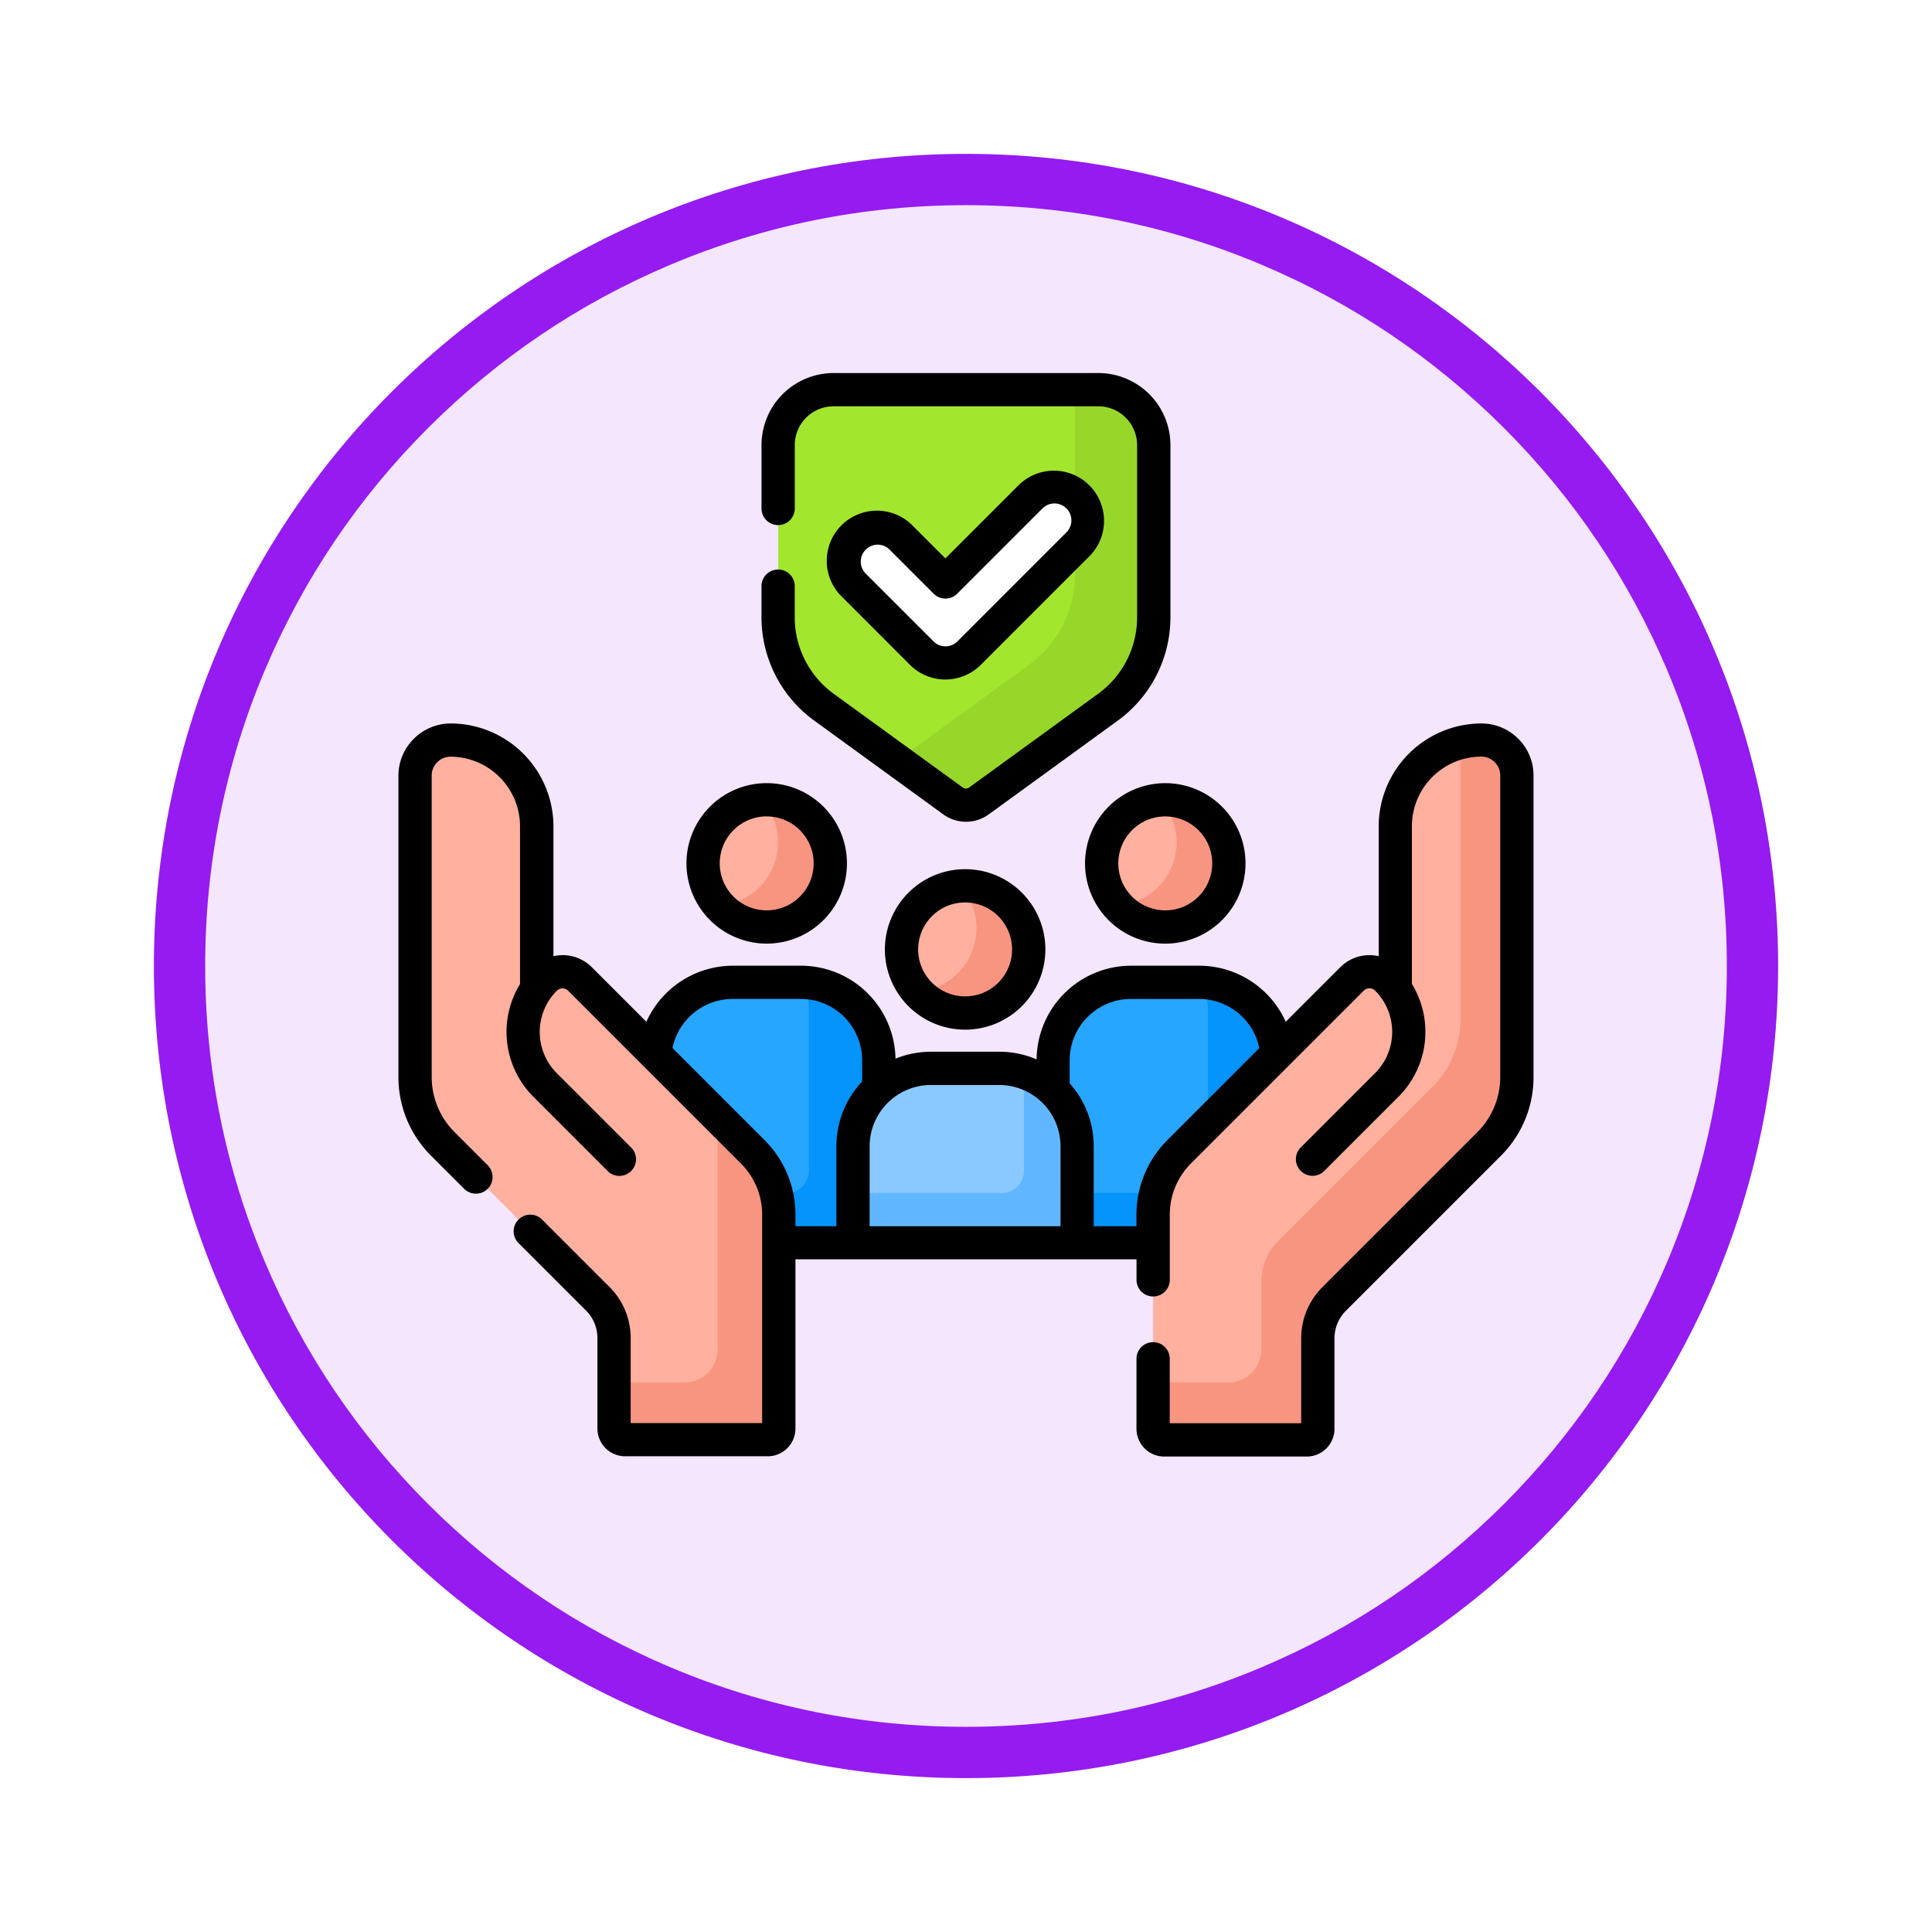 <svg xmlns="http://www.w3.org/2000/svg" xmlns:xlink="http://www.w3.org/1999/xlink" width="113" height="113" viewBox="0 0 113 113">
  <defs>
    <filter id="Trazado_982547" x="0" y="0" width="113" height="113" filterUnits="userSpaceOnUse">
      <feOffset dy="3" input="SourceAlpha"/>
      <feGaussianBlur stdDeviation="3" result="blur"/>
      <feFlood flood-opacity="0.161"/>
      <feComposite operator="in" in2="blur"/>
      <feComposite in="SourceGraphic"/>
    </filter>
  </defs>
  <g id="Grupo_1219822" data-name="Grupo 1219822" transform="translate(-585.425 -1792.36)">
    <g id="Grupo_1203717" data-name="Grupo 1203717" transform="translate(-0.575 -4108.927)">
      <g id="Grupo_1202433" data-name="Grupo 1202433" transform="translate(-0.56 1255.773)">
        <g id="Grupo_1202054" data-name="Grupo 1202054" transform="translate(0 3240.511)">
          <g id="Grupo_1177897" data-name="Grupo 1177897" transform="translate(595.561 1411.003)">
            <g id="Grupo_1172010" data-name="Grupo 1172010" transform="translate(0)">
              <g id="Grupo_1171046" data-name="Grupo 1171046">
                <g id="Grupo_1148525" data-name="Grupo 1148525">
                  <g transform="matrix(1, 0, 0, 1, -9, -6)" filter="url(#Trazado_982547)">
                    <g id="Trazado_982547-2" data-name="Trazado 982547" transform="translate(9 6)" fill="#f3e6fd">
                      <path d="M 47.5 93.5 C 41.289 93.5 35.265 92.284 29.595 89.886 C 24.118 87.569 19.198 84.252 14.973 80.027 C 10.748 75.802 7.431 70.882 5.114 65.405 C 2.716 59.735 1.5 53.711 1.5 47.5 C 1.5 41.289 2.716 35.265 5.114 29.595 C 7.431 24.118 10.748 19.198 14.973 14.973 C 19.198 10.748 24.118 7.431 29.595 5.114 C 35.265 2.716 41.289 1.5 47.5 1.5 C 53.711 1.5 59.735 2.716 65.405 5.114 C 70.882 7.431 75.802 10.748 80.027 14.973 C 84.252 19.198 87.569 24.118 89.886 29.595 C 92.284 35.265 93.5 41.289 93.5 47.5 C 93.5 53.711 92.284 59.735 89.886 65.405 C 87.569 70.882 84.252 75.802 80.027 80.027 C 75.802 84.252 70.882 87.569 65.405 89.886 C 59.735 92.284 53.711 93.5 47.5 93.5 Z" stroke="none"/>
                      <path d="M 47.5 3 C 41.491 3 35.664 4.176 30.18 6.496 C 24.881 8.737 20.122 11.946 16.034 16.034 C 11.946 20.122 8.737 24.881 6.496 30.18 C 4.176 35.664 3 41.491 3 47.5 C 3 53.509 4.176 59.336 6.496 64.82 C 8.737 70.119 11.946 74.878 16.034 78.966 C 20.122 83.054 24.881 86.263 30.18 88.504 C 35.664 90.824 41.491 92 47.5 92 C 53.509 92 59.336 90.824 64.82 88.504 C 70.119 86.263 74.878 83.054 78.966 78.966 C 83.054 74.878 86.263 70.119 88.504 64.82 C 90.824 59.336 92 53.509 92 47.5 C 92 41.491 90.824 35.664 88.504 30.18 C 86.263 24.881 83.054 20.122 78.966 16.034 C 74.878 11.946 70.119 8.737 64.82 6.496 C 59.336 4.176 53.509 3 47.5 3 M 47.5 0 C 73.734 0 95 21.266 95 47.5 C 95 73.734 73.734 95 47.5 95 C 21.266 95 0 73.734 0 47.5 C 0 21.266 21.266 0 47.5 0 Z" stroke="none" fill="#951bf1"/>
                    </g>
                  </g>
                </g>
              </g>
            </g>
          </g>
        </g>
      </g>
    </g>
    <g id="seguridad-social_3_" data-name="seguridad-social (3)" transform="translate(608.729 1802.503)">
      <g id="Grupo_1219683" data-name="Grupo 1219683" transform="translate(0.973 12.649)">
        <g id="Grupo_1219666" data-name="Grupo 1219666" transform="translate(21.239 0)">
          <path id="Trazado_1044352" data-name="Trazado 1044352" d="M183.037,43.229l7.55-5.485a6.484,6.484,0,0,0,2.673-5.245V22.418a3.242,3.242,0,0,0-3.242-3.242H174.532a3.242,3.242,0,0,0-3.242,3.242V32.5a6.483,6.483,0,0,0,2.673,5.245l7.55,5.485A1.3,1.3,0,0,0,183.037,43.229Z" transform="translate(-171.29 -19.176)" fill="#a2e62e"/>
          <path id="Trazado_1044353" data-name="Trazado 1044353" d="M236.771,19.176H235.4V30.012a6.484,6.484,0,0,1-2.673,5.245l-7.716,5.606,3.256,2.366a1.3,1.3,0,0,0,1.524,0l7.55-5.485a6.484,6.484,0,0,0,2.673-5.245V22.418a3.242,3.242,0,0,0-3.242-3.242Z" transform="translate(-218.044 -19.176)" fill="#97d729"/>
          <g id="Grupo_1219665" data-name="Grupo 1219665" transform="translate(3.855 5.683)">
            <path id="Trazado_1044354" data-name="Trazado 1044354" d="M206.94,73.3a1.96,1.96,0,0,1-1.386-.574l-3.964-3.964a1.96,1.96,0,1,1,2.772-2.772l2.578,2.578,4.989-4.989a1.96,1.96,0,0,1,2.772,2.772l-6.375,6.376A1.961,1.961,0,0,1,206.94,73.3Z" transform="translate(-201.016 -63)" fill="#fff"/>
          </g>
        </g>
        <g id="Grupo_1219671" data-name="Grupo 1219671" transform="translate(14.016 23.987)">
          <g id="Grupo_1219668" data-name="Grupo 1219668" transform="translate(23.307)">
            <path id="Trazado_1044355" data-name="Trazado 1044355" d="M303.885,286.5h-4a4.555,4.555,0,0,0-4.555,4.555v1.927a4.411,4.411,0,0,1,1.276,3.105v5.649h4.7V300.1a5.064,5.064,0,0,1,1.493-3.6l5.638-5.638A4.555,4.555,0,0,0,303.885,286.5Z" transform="translate(-295.327 -275.824)" fill="#26a6fe"/>
            <g id="Grupo_1219667" data-name="Grupo 1219667" transform="translate(1.276 10.682)">
              <path id="Trazado_1044356" data-name="Trazado 1044356" d="M363.094,294.952l4.057-4.057a4.554,4.554,0,0,0-4.36-4.356,4.541,4.541,0,0,1,.3,1.632Z" transform="translate(-355.32 -286.539)" fill="#0593fc"/>
              <path id="Trazado_1044357" data-name="Trazado 1044357" d="M305.167,381.5v2.918h4.7v-1.633a5.124,5.124,0,0,1,.163-1.285Z" transform="translate(-305.167 -369.185)" fill="#0593fc"/>
            </g>
            <circle id="Elipse_12549" data-name="Elipse 12549" cx="3.72" cy="3.72" r="3.72" transform="translate(2.836 0)" fill="#ffb09e"/>
            <path id="Trazado_1044358" data-name="Trazado 1044358" d="M327.239,204.158c-.094,0-.186,0-.279.011a3.718,3.718,0,0,1-2.5,6.181,3.72,3.72,0,1,0,2.779-6.192Z" transform="translate(-320.682 -204.158)" fill="#f89580"/>
          </g>
          <g id="Grupo_1219669" data-name="Grupo 1219669" transform="translate(0 0)">
            <path id="Trazado_1044359" data-name="Trazado 1044359" d="M127.316,301.738v-5.649a4.412,4.412,0,0,1,1.379-3.205v-1.827a4.555,4.555,0,0,0-4.555-4.555h-4a4.555,4.555,0,0,0-4.55,4.361l5.638,5.638a5.064,5.064,0,0,1,1.493,3.6v1.633Z" transform="translate(-115.586 -275.824)" fill="#26a6fe"/>
            <path id="Trazado_1044360" data-name="Trazado 1044360" d="M174.081,301.766v-5.649a4.412,4.412,0,0,1,1.379-3.205v-1.827a4.554,4.554,0,0,0-4.394-4.551,4.542,4.542,0,0,1,.3,1.633v9.384a1.3,1.3,0,0,1-1.3,1.3h-.753a5.13,5.13,0,0,1,.163,1.285v1.633Z" transform="translate(-162.351 -275.852)" fill="#0593fc"/>
            <circle id="Elipse_12550" data-name="Elipse 12550" cx="3.72" cy="3.72" r="3.72" transform="translate(2.832)" fill="#ffb09e"/>
          </g>
          <g id="Grupo_1219670" data-name="Grupo 1219670" transform="translate(11.6 5.032)">
            <path id="Trazado_1044361" data-name="Trazado 1044361" d="M218.155,335.513v-5.649a4.555,4.555,0,0,0-4.555-4.555h-4a4.555,4.555,0,0,0-4.555,4.555v5.649Z" transform="translate(-205.042 -314.632)" fill="#8ac9fe"/>
            <path id="Trazado_1044362" data-name="Trazado 1044362" d="M214.79,326.53a4.546,4.546,0,0,1,.247,1.479v4.352a1.3,1.3,0,0,1-1.3,1.3h-8.7v2.918h13.113v-5.649A4.556,4.556,0,0,0,214.79,326.53Z" transform="translate(-205.042 -315.694)" fill="#60b7ff"/>
            <circle id="Elipse_12551" data-name="Elipse 12551" cx="3.72" cy="3.72" r="3.72" transform="translate(2.836)" fill="#ffb09e"/>
          </g>
        </g>
        <g id="Grupo_1219681" data-name="Grupo 1219681" transform="translate(0 20.495)">
          <g id="Grupo_1219676" data-name="Grupo 1219676" transform="translate(0 0)">
            <g id="Grupo_1219675" data-name="Grupo 1219675">
              <g id="Grupo_1219674" data-name="Grupo 1219674">
                <g id="Grupo_1219673" data-name="Grupo 1219673">
                  <path id="Trazado_1044363" data-name="Trazado 1044363" d="M28.776,217.507V205a5.227,5.227,0,0,0-1.531-3.7l-10.1-10.1a1.44,1.44,0,0,0-2.031-.009,4.411,4.411,0,0,0-.5.6v-9.518a5.042,5.042,0,0,0-5.018-5.042A2.081,2.081,0,0,0,7.5,179.309v17.617a5.556,5.556,0,0,0,1.627,3.928l9.057,9.057a3.267,3.267,0,0,1,.957,2.31v5.287a.648.648,0,0,0,.648.648h8.339A.649.649,0,0,0,28.776,217.507Z" transform="translate(-7.5 -177.233)" fill="#ffb09e"/>
                  <g id="Grupo_1219672" data-name="Grupo 1219672" transform="translate(11.641 22.031)">
                    <path id="Trazado_1044364" data-name="Trazado 1044364" d="M106.906,352.871a5.227,5.227,0,0,0-1.531-3.7l-2.045-2.045v13.6a1.945,1.945,0,0,1-1.945,1.945H97.271v2.7a.648.648,0,0,0,.648.648h8.339a.648.648,0,0,0,.648-.648Z" transform="translate(-97.271 -347.13)" fill="#f89580"/>
                  </g>
                </g>
              </g>
            </g>
          </g>
          <g id="Grupo_1219680" data-name="Grupo 1219680" transform="translate(43.17)">
            <g id="Grupo_1219679" data-name="Grupo 1219679">
              <g id="Grupo_1219678" data-name="Grupo 1219678">
                <g id="Grupo_1219677" data-name="Grupo 1219677">
                  <path id="Trazado_1044365" data-name="Trazado 1044365" d="M340.422,217.507V205a5.227,5.227,0,0,1,1.531-3.7l10.1-10.1a1.44,1.44,0,0,1,2.031-.009,4.409,4.409,0,0,1,.5.6v-9.518a5.042,5.042,0,0,1,5.018-5.042,2.082,2.082,0,0,1,2.094,2.076v17.617a5.556,5.556,0,0,1-1.627,3.928l-9.057,9.057a3.267,3.267,0,0,0-.957,2.31v5.287a.648.648,0,0,1-.648.648H341.07A.649.649,0,0,1,340.422,217.507Z" transform="translate(-340.422 -177.233)" fill="#ffb09e"/>
                  <path id="Trazado_1044366" data-name="Trazado 1044366" d="M361.7,179.308a2.071,2.071,0,0,0-2.054-2.076,5.047,5.047,0,0,0-1.252.154v16.191a5.556,5.556,0,0,1-1.627,3.928l-9.057,9.057a3.267,3.267,0,0,0-.957,2.31v3.99a1.945,1.945,0,0,1-1.945,1.945h-4.384v2.7a.648.648,0,0,0,.648.648h8.339a.648.648,0,0,0,.648-.648V212.22a3.267,3.267,0,0,1,.957-2.31l9.057-9.057a5.555,5.555,0,0,0,1.627-3.928Z" transform="translate(-340.422 -177.232)" fill="#f89580"/>
                </g>
              </g>
            </g>
          </g>
        </g>
        <g id="Grupo_1219682" data-name="Grupo 1219682" transform="translate(17.788 23.987)">
          <path id="Trazado_1044367" data-name="Trazado 1044367" d="M236.954,242.966c-.094,0-.186,0-.279.011a3.718,3.718,0,0,1-2.5,6.181,3.72,3.72,0,1,0,2.779-6.192Z" transform="translate(-222.57 -237.934)" fill="#f89580"/>
          <path id="Trazado_1044368" data-name="Trazado 1044368" d="M147.461,204.158c-.094,0-.186,0-.279.011a3.718,3.718,0,0,1-2.5,6.181,3.72,3.72,0,1,0,2.779-6.192Z" transform="translate(-144.682 -204.158)" fill="#f89580"/>
        </g>
      </g>
      <g id="Grupo_1219684" data-name="Grupo 1219684" transform="translate(0 11.676)">
        <path id="Trazado_1044369" data-name="Trazado 1044369" d="M166.863,32l7.55,5.485a2.263,2.263,0,0,0,2.668,0L184.63,32a7.478,7.478,0,0,0,3.073-6.032V15.89a4.219,4.219,0,0,0-4.214-4.214H168a4.219,4.219,0,0,0-4.214,4.214v3.738a.973.973,0,0,0,1.945,0V15.89A2.272,2.272,0,0,1,168,13.621h15.485a2.272,2.272,0,0,1,2.269,2.269V25.971a5.527,5.527,0,0,1-2.272,4.459l-7.55,5.485a.323.323,0,0,1-.381,0l-7.55-5.485a5.528,5.528,0,0,1-2.272-4.459v-1.8a.973.973,0,1,0-1.945,0v1.8A7.479,7.479,0,0,0,166.863,32Z" transform="translate(-142.55 -11.676)"/>
        <path id="Trazado_1044370" data-name="Trazado 1044370" d="M198.338,66.892a2.933,2.933,0,0,0,4.148,0l6.375-6.376a2.933,2.933,0,0,0-4.148-4.147l-4.3,4.3-1.89-1.89a2.933,2.933,0,1,0-4.147,4.147Zm-2.588-6.736a.987.987,0,0,1,1.4,0l2.578,2.578a.973.973,0,0,0,1.375,0l4.989-4.989a.988.988,0,1,1,1.4,1.4l-6.375,6.376a.987.987,0,0,1-1.4,0l-3.964-3.964a.988.988,0,0,1,0-1.4Z" transform="translate(-168.422 -49.827)"/>
        <path id="Trazado_1044371" data-name="Trazado 1044371" d="M65.494,170.622a3.04,3.04,0,0,0-2.159-.891H63.32a6.027,6.027,0,0,0-5.986,6.014v7.6a2.431,2.431,0,0,0-.539-.062,2.4,2.4,0,0,0-1.708.707l-3.19,3.19a5.56,5.56,0,0,0-5.045-3.28h-4a5.533,5.533,0,0,0-5.526,5.48,5.5,5.5,0,0,0-2.178-.448h-4a5.5,5.5,0,0,0-2.076.406,5.533,5.533,0,0,0-5.525-5.438h-4a5.56,5.56,0,0,0-5.045,3.28l-3.19-3.19a2.4,2.4,0,0,0-2.246-.645v-7.6a6.027,6.027,0,0,0-5.986-6.014,3.056,3.056,0,0,0-2.174.891A3.023,3.023,0,0,0,0,172.78V190.4a6.485,6.485,0,0,0,1.912,4.616l1.933,1.933A.973.973,0,1,0,5.22,195.57l-1.933-1.933a4.553,4.553,0,0,1-1.342-3.24V172.78A1.092,1.092,0,0,1,2.27,172a1.108,1.108,0,0,1,.787-.325h.005a4.078,4.078,0,0,1,4.05,4.069v9.229a5.363,5.363,0,0,0,.776,6.588l4.374,4.374a.973.973,0,0,0,1.375-1.375l-4.374-4.374a3.41,3.41,0,0,1,0-4.822.47.47,0,0,1,.664,0l10.1,10.1a4.226,4.226,0,0,1,1.246,3.008v12.179h-7.69v-4.963a4.212,4.212,0,0,0-1.242-3l-3.915-3.915a.973.973,0,1,0-1.375,1.375l3.915,3.915a2.279,2.279,0,0,1,.672,1.622v5.287a1.623,1.623,0,0,0,1.621,1.621H21.6a1.623,1.623,0,0,0,1.621-1.621v-9.9H43.17v1.232a.973.973,0,0,0,1.945,0v-3.838a4.226,4.226,0,0,1,1.246-3.008l10.1-10.1a.47.47,0,0,1,.664,0,3.41,3.41,0,0,1,0,4.822l-4.374,4.374a.973.973,0,0,0,1.375,1.375l4.374-4.374a5.363,5.363,0,0,0,.776-6.588v-9.229a4.078,4.078,0,0,1,4.05-4.069h.005a1.108,1.108,0,0,1,.787.325,1.092,1.092,0,0,1,.325.779V190.4a4.553,4.553,0,0,1-1.342,3.24l-9.057,9.057a4.212,4.212,0,0,0-1.242,3v4.963h-7.69v-3.8a.973.973,0,0,0-1.945,0v4.127a1.623,1.623,0,0,0,1.621,1.621h8.339a1.623,1.623,0,0,0,1.621-1.621v-5.287a2.279,2.279,0,0,1,.672-1.622l9.057-9.057a6.485,6.485,0,0,0,1.912-4.616V172.78A3.023,3.023,0,0,0,65.494,170.622Zm-38.37,20.049a5.506,5.506,0,0,0-1.508,3.789v4.676H23.221v-.661a6.159,6.159,0,0,0-1.816-4.384l-5.376-5.376a3.6,3.6,0,0,1,3.509-2.871h4a3.587,3.587,0,0,1,3.583,3.583Zm11.6,8.465H27.56V194.46a3.587,3.587,0,0,1,3.582-3.583h4a3.587,3.587,0,0,1,3.583,3.583Zm6.258-5.044a6.159,6.159,0,0,0-1.816,4.384v.661h-2.5V194.46a5.5,5.5,0,0,0-1.406-3.678v-1.355a3.587,3.587,0,0,1,3.582-3.582h4a3.6,3.6,0,0,1,3.509,2.871Z" transform="translate(0 -149.236)"/>
        <path id="Trazado_1044372" data-name="Trazado 1044372" d="M309.7,201.351a4.693,4.693,0,1,0,4.693-4.693A4.7,4.7,0,0,0,309.7,201.351Zm7.44,0a2.747,2.747,0,1,1-2.747-2.747A2.751,2.751,0,0,1,317.141,201.351Z" transform="translate(-269.542 -172.671)"/>
        <path id="Trazado_1044373" data-name="Trazado 1044373" d="M134.615,206.043a4.693,4.693,0,1,0-4.693-4.693A4.7,4.7,0,0,0,134.615,206.043Zm0-7.44a2.747,2.747,0,1,1-2.747,2.747A2.751,2.751,0,0,1,134.615,198.6Z" transform="translate(-113.076 -172.671)"/>
        <path id="Trazado_1044374" data-name="Trazado 1044374" d="M219.417,240.158a4.693,4.693,0,1,0,4.693-4.693A4.7,4.7,0,0,0,219.417,240.158Zm7.44,0a2.747,2.747,0,1,1-2.747-2.747A2.751,2.751,0,0,1,226.857,240.158Z" transform="translate(-190.965 -206.447)"/>
      </g>
    </g>
  </g>
</svg>

